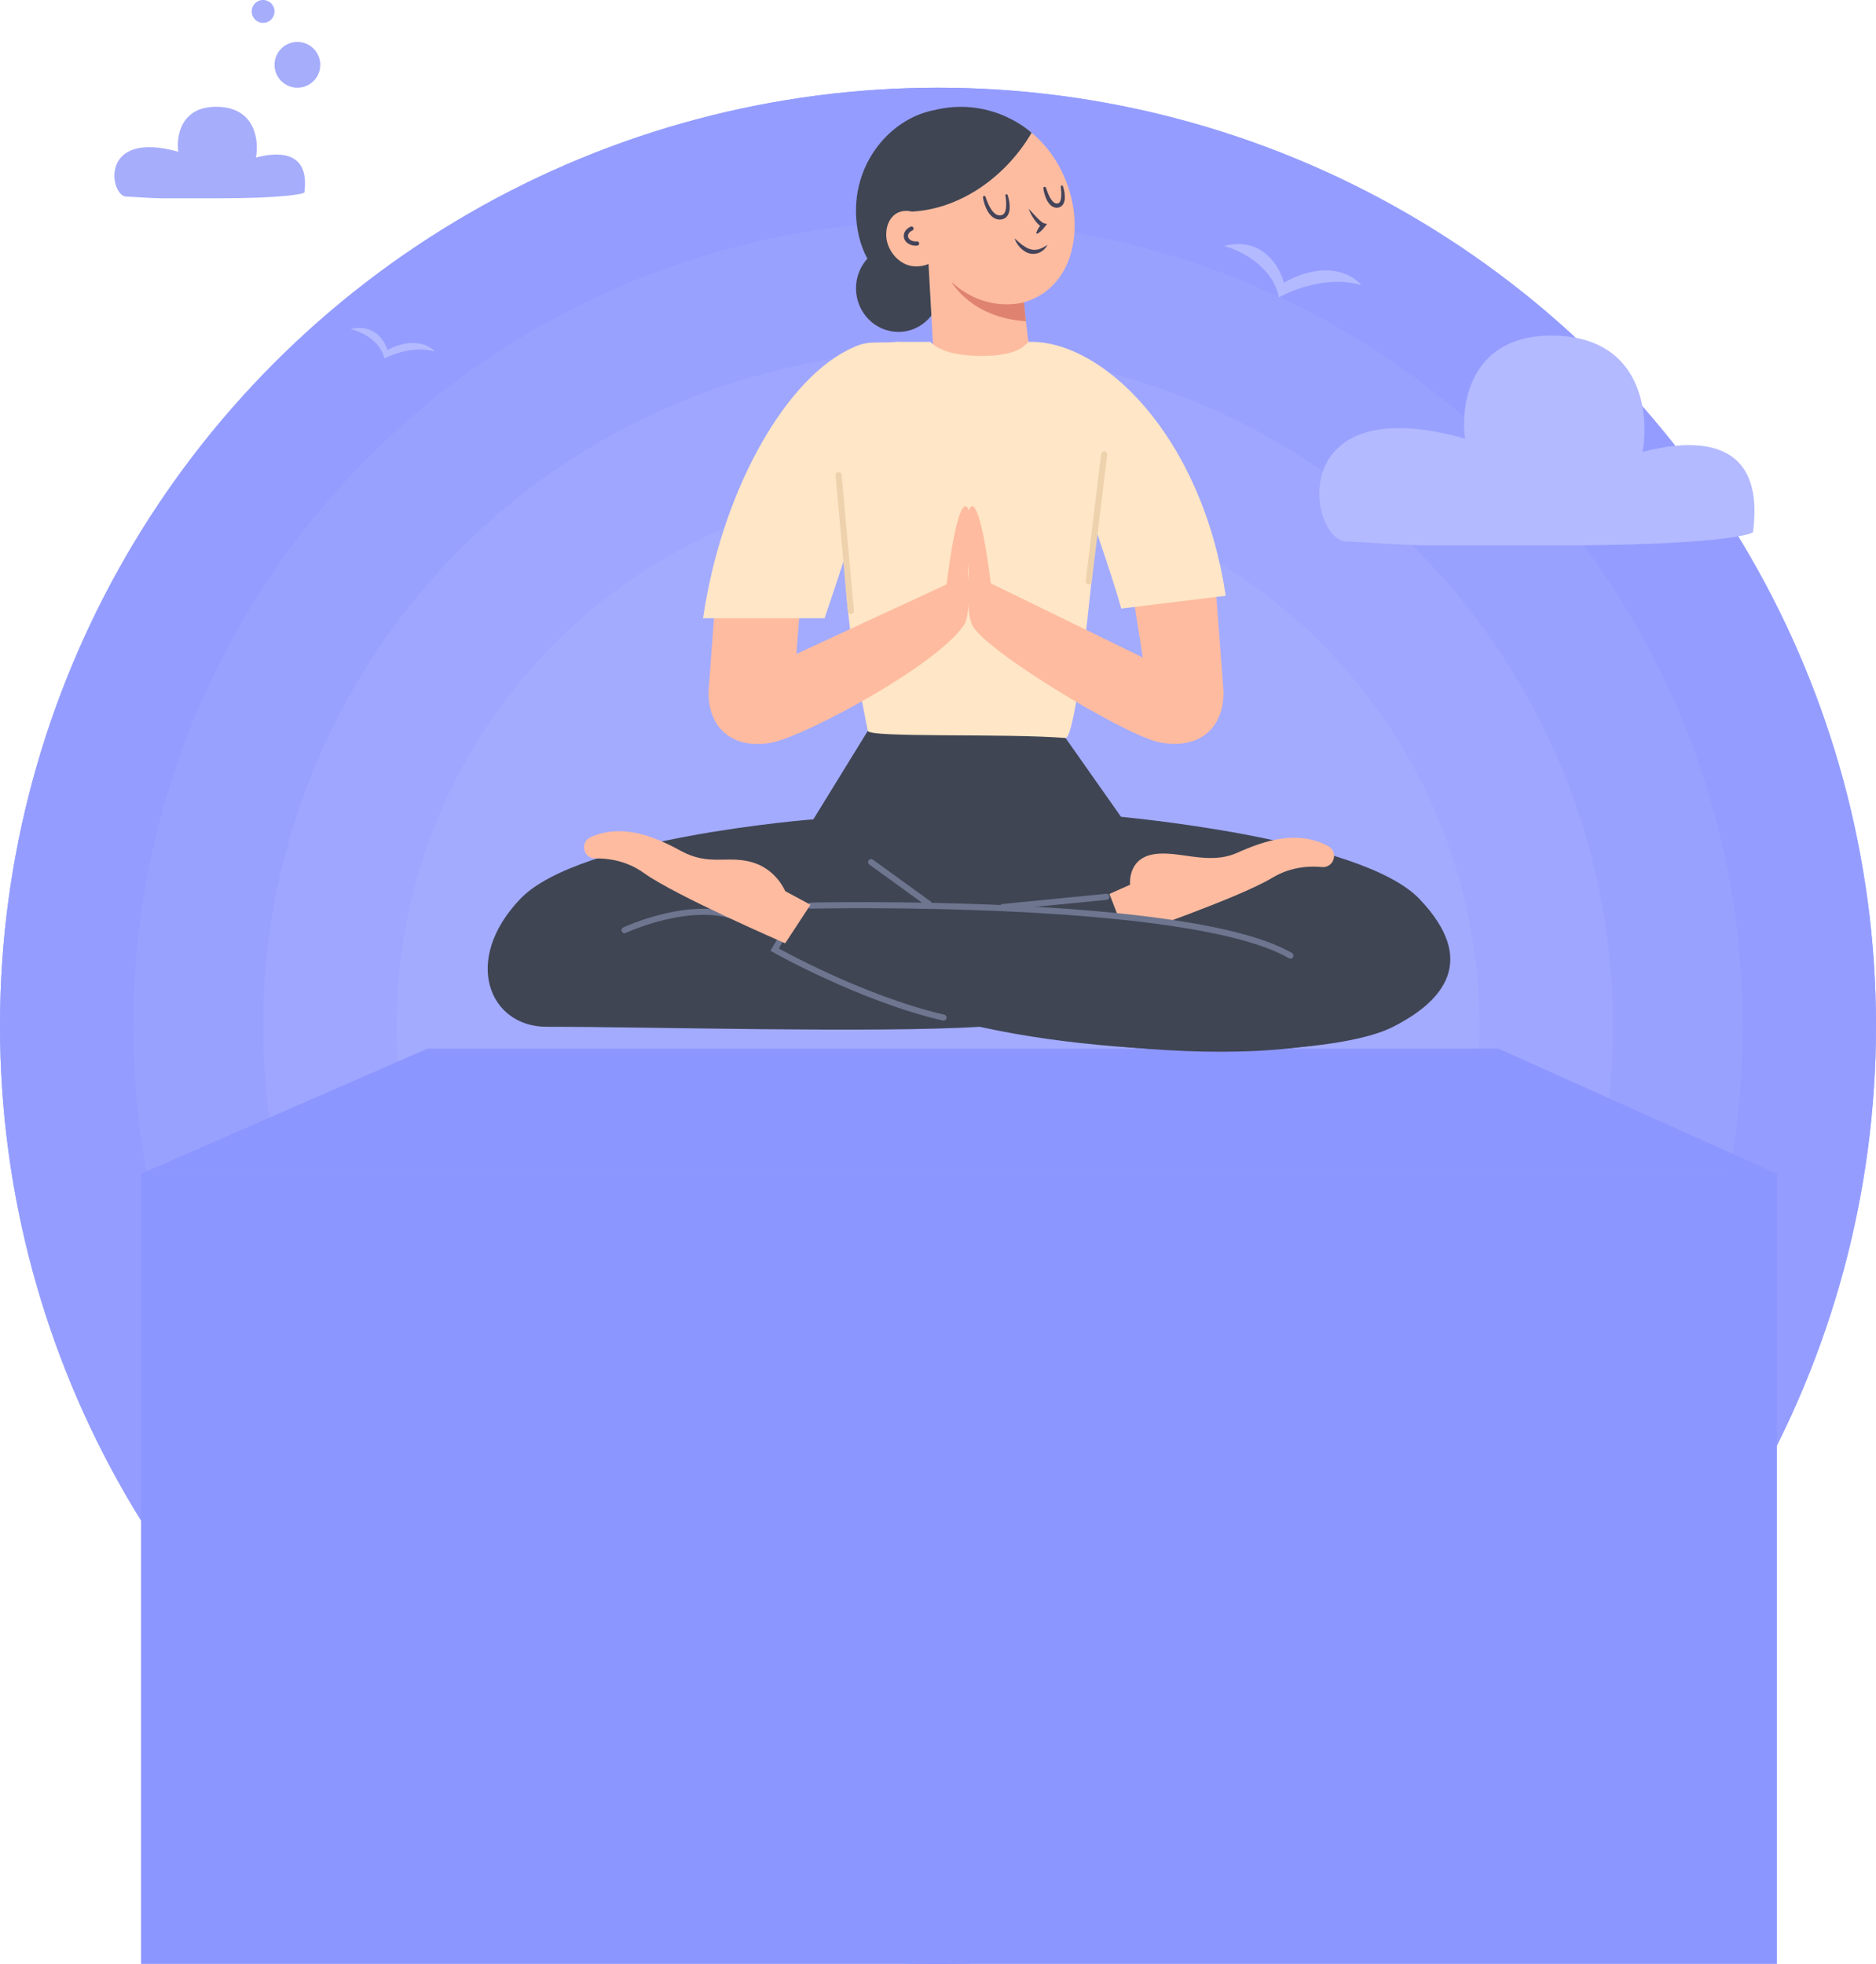 <svg width="492" height="515" viewBox="0 0 492 515" fill="none" xmlns="http://www.w3.org/2000/svg">
<circle cx="246" cy="269" r="246" fill="#9AA2FD"/>
<circle cx="246" cy="269" r="246" fill="#949DFF"/>
<circle cx="246" cy="269" r="211" fill="#9AA2FD"/>
<circle cx="246" cy="269" r="211" fill="#99A1FF"/>
<circle cx="246" cy="269" r="177" fill="#9AA2FD"/>
<circle cx="246" cy="269" r="177" fill="#9EA6FF"/>
<path d="M335.4 78C333.829 69.773 325.145 65.573 321 64.502C330.949 61.931 335.618 69.858 336.709 74.143C347.705 67.973 354.818 72.001 357 74.786C348.622 72.215 339.109 75.858 335.4 78Z" fill="#B4BAFF"/>
<path d="M100.8 94C99.84 89.299 94.533 86.899 92 86.287C98.08 84.818 100.933 89.348 101.6 91.796C108.32 88.27 112.667 90.572 114 92.163C108.88 90.694 103.067 92.776 100.8 94Z" fill="#B4BAFF"/>
<circle cx="246" cy="269" r="142" fill="#A3ABFF"/>
<rect x="37" y="308" width="429" height="207" fill="#8C96FF"/>
<path d="M384.248 115.025C336.249 101.525 343.248 142.025 353.248 142.025C357.357 142.025 365.873 143.025 376.249 143.025H407.749C447.748 143.025 459.249 140.358 459.749 139.525C463.249 113.025 442.082 115.525 430.749 118.525C432.582 108.692 430.649 88.825 408.248 88.025C385.848 87.225 382.915 105.692 384.248 115.025Z" fill="#B4BAFF"/>
<path d="M46.756 39.787C25.728 33.899 28.795 51.564 33.175 51.564C34.975 51.564 38.706 52 43.251 52H57.051C74.574 52 79.612 50.837 79.831 50.473C81.364 38.915 72.092 40.005 67.127 41.314C67.93 37.025 67.083 28.36 57.27 28.011C47.456 27.662 46.172 35.717 46.756 39.787Z" fill="#A6ADFB"/>
<circle cx="78" cy="17" r="6" fill="#A6ADFB"/>
<circle cx="3" cy="3" r="3" transform="matrix(1 0 0 -1 66 6)" fill="#A6ADFB"/>
<path d="M112.084 275L36.5 308H466.5L392.998 275H112.084Z" fill="#8C96FF"/>
<path d="M227.592 191.654L213.312 214.854L240.702 247.384H268.322L294.072 214.304L278.132 191.654H227.592Z" fill="#3F4553"/>
<path d="M213.312 214.854C213.312 214.854 151.882 219.604 136.472 235.694C121.062 251.784 128.311 269.254 143.321 269.254C170.951 269.254 229.412 270.944 257.072 269.254L258.721 231.584L213.312 214.854Z" fill="#3F4553"/>
<path d="M292.481 214.054C292.481 214.054 356.811 219.604 372.221 235.694C387.631 251.784 378.752 262.444 365.372 269.254C346.542 278.844 278.671 277.254 243.471 265.604L249.981 231.584L292.481 214.054Z" fill="#3F4553"/>
<path d="M295.311 245.654L290.961 234.414L296.381 232.004C296.381 232.004 295.631 225.354 302.261 224.074C308.891 222.794 316.791 227.074 324.491 223.624C331.591 220.444 340.281 217.514 348.391 221.914C349.591 222.564 350.151 223.994 349.741 225.294L349.711 225.394C349.301 226.704 348.021 227.514 346.651 227.374C343.791 227.084 338.691 227.144 333.651 230.194C324.961 235.474 295.311 245.654 295.311 245.654Z" fill="#FEBBA0"/>
<path d="M345.921 246.294C345.921 246.294 302.991 238.664 212.561 237.484L203.831 249.324C203.831 249.324 226.331 262.184 247.451 266.834C268.571 271.484 341.481 286.124 374.041 263.574L345.921 246.294Z" fill="#3F4553"/>
<path d="M247.451 266.844C225.801 261.844 203.151 249.024 203.151 249.024L204.501 246.734" stroke="#6E758F" stroke-width="1.593" stroke-miterlimit="10" stroke-linecap="round"/>
<path d="M212.562 237.484C212.562 237.484 311.912 235.214 338.422 250.594" stroke="#6E758F" stroke-width="1.593" stroke-miterlimit="10" stroke-linecap="round"/>
<path d="M163.792 243.924C163.792 243.924 181.932 235.424 194.332 240.994" stroke="#6E758F" stroke-width="1.593" stroke-miterlimit="10" stroke-linecap="round"/>
<path d="M205.921 247.364L212.551 237.264L205.921 233.674C205.921 233.674 203.601 227.864 197.101 226.064C190.591 224.274 185.961 227.164 178.551 223.124C171.721 219.394 163.281 215.804 154.861 219.554C153.621 220.104 152.941 221.484 153.251 222.814L153.271 222.914C153.581 224.254 154.791 225.154 156.161 225.124C159.031 225.054 164.121 225.514 168.901 228.954C177.151 234.894 205.921 247.364 205.921 247.364Z" fill="#FEBBA0"/>
<path d="M263.001 237.844L290.161 235.174" stroke="#6E758F" stroke-width="1.593" stroke-miterlimit="10" stroke-linecap="round"/>
<path d="M228.461 226.074L243.611 237.044" stroke="#6E758F" stroke-width="1.593" stroke-miterlimit="10" stroke-linecap="round"/>
<path d="M224.551 76.784C225.191 83.044 230.641 87.604 236.721 86.984C242.801 86.364 247.211 80.784 246.571 74.534C245.931 68.274 240.481 63.714 234.401 64.334C228.331 64.944 223.921 70.524 224.551 76.784Z" fill="#3F4553"/>
<path d="M247.261 81.334C247.261 81.334 227.941 78.414 224.901 60.184C222.221 44.074 233.031 31.164 244.881 28.934C244.891 28.934 273.361 72.814 247.261 81.334Z" fill="#3F4553"/>
<path d="M247.701 30.664C246.281 31.364 244.931 32.284 243.701 33.474C232.691 44.064 239.661 64.624 249.521 73.904C254.981 79.034 262.961 81.424 269.931 78.804C280.121 74.974 283.311 63.434 281.241 53.154C279.701 45.494 275.451 38.264 269.181 33.764C262.911 29.274 254.441 27.374 247.701 30.664Z" fill="#FDBCA0"/>
<path d="M245.871 67.704C243.941 69.614 240.581 70.394 238.001 69.484C235.421 68.574 233.301 66.144 232.631 63.324C232.031 60.794 232.681 57.914 234.541 56.364C236.401 54.814 239.751 54.914 241.341 56.924L245.871 67.704Z" fill="#FDBCA0"/>
<path d="M243.051 60.984L245.081 97.324C245.351 104.044 250.801 109.384 257.521 109.514C265.281 109.674 271.371 102.894 270.381 95.194L266.281 61.454L243.051 60.984Z" fill="#FDBCA0"/>
<path d="M269.041 84.234L268.531 79.254C268.531 79.254 258.531 82.324 249.521 73.894C249.521 73.904 254.711 83.374 269.041 84.234Z" fill="#DF8370"/>
<path d="M239.081 55.494C252.101 54.824 263.981 46.084 270.541 34.824C270.541 34.824 258.561 23.454 241.051 30.104C226.541 35.604 239.081 55.494 239.081 55.494Z" fill="#3F4553"/>
<path d="M240.511 63.854C239.011 64.004 237.701 63.194 237.581 62.044C237.491 61.174 238.101 60.364 239.041 59.944" stroke="#444359" stroke-width="1.114" stroke-miterlimit="10" stroke-linecap="round"/>
<path d="M271.791 61.014C272.091 60.104 272.611 59.384 273.191 58.704L273.471 59.584C272.811 59.334 272.451 58.954 272.081 58.584C271.731 58.194 271.421 57.804 271.141 57.384C270.581 56.554 270.111 55.674 269.771 54.744C270.471 55.454 271.111 56.184 271.781 56.884C272.121 57.224 272.441 57.574 272.791 57.874C273.121 58.164 273.511 58.464 273.781 58.534L274.591 58.724L274.061 59.414C273.521 60.124 272.921 60.784 272.091 61.264C271.991 61.324 271.871 61.284 271.811 61.194C271.781 61.124 271.781 61.064 271.791 61.014Z" fill="#444359"/>
<path d="M274.722 64.194C274.322 65.014 273.642 65.724 272.762 66.154C271.892 66.604 270.812 66.694 269.852 66.414C268.872 66.144 268.112 65.504 267.462 64.844C267.172 64.484 266.882 64.114 266.642 63.734C266.432 63.324 266.212 62.924 266.052 62.504C266.422 62.784 266.742 63.084 267.062 63.384L268.052 64.204C268.752 64.664 269.412 65.164 270.172 65.344C270.902 65.574 271.682 65.564 272.452 65.354C273.212 65.134 273.972 64.704 274.722 64.194Z" fill="#444359"/>
<path d="M264.251 51.124C264.641 52.284 264.861 53.484 264.781 54.774C264.731 55.404 264.581 56.094 264.111 56.704C263.631 57.324 262.821 57.594 262.111 57.574C261.381 57.564 260.661 57.244 260.171 56.794C259.661 56.344 259.261 55.824 258.961 55.274C258.361 54.164 257.981 53.004 257.791 51.784C257.761 51.594 257.891 51.414 258.081 51.374C258.261 51.344 258.421 51.454 258.471 51.614L258.481 51.634C258.821 52.714 259.271 53.804 259.851 54.744C260.431 55.654 261.221 56.494 262.151 56.464C262.611 56.484 263.041 56.364 263.301 56.034C263.591 55.714 263.731 55.194 263.811 54.664C263.961 53.594 263.861 52.414 263.681 51.284V51.264C263.651 51.104 263.771 50.944 263.931 50.924C264.061 50.904 264.201 50.994 264.251 51.124Z" fill="#444359"/>
<path d="M278.771 48.854C279.101 49.834 279.281 50.834 279.261 51.904C279.251 52.434 279.151 53.014 278.811 53.564C278.481 54.144 277.741 54.504 277.101 54.474C276.431 54.464 275.821 54.114 275.431 53.704C275.031 53.284 274.721 52.834 274.491 52.354C274.041 51.394 273.761 50.414 273.621 49.384C273.591 49.194 273.731 49.014 273.931 48.984C274.101 48.964 274.261 49.064 274.311 49.224L274.321 49.244C274.611 50.144 274.961 51.064 275.411 51.864C275.861 52.644 276.471 53.394 277.141 53.354C277.481 53.364 277.751 53.264 277.931 52.984C278.131 52.704 278.231 52.274 278.291 51.824C278.391 50.924 278.311 49.934 278.201 48.994V48.974C278.181 48.814 278.301 48.664 278.461 48.634C278.591 48.634 278.731 48.724 278.771 48.854Z" fill="#444359"/>
<path d="M289.571 100.625C289.481 94.525 269.701 89.644 269.701 89.644C268.461 91.014 266.331 93.325 257.361 93.325C248.781 93.325 245.351 91.105 244.011 89.644H235.521C233.631 89.644 231.901 90.725 231.111 92.445C214.101 129.655 223.661 171.215 227.581 191.645C227.941 193.525 263.441 192.255 279.451 193.525C282.911 193.815 289.911 122.795 289.571 100.625Z" fill="#FEE6C6"/>
<path d="M248.261 153.244C250.021 139.024 252.172 130.494 253.822 133.294C255.282 135.774 254.472 148.214 252.282 160.214C252.292 160.214 247.511 159.334 248.261 153.244Z" fill="#FEBBA0"/>
<path d="M259.881 153.244C258.121 139.024 255.971 130.494 254.321 133.294C252.861 135.774 253.671 148.214 255.861 160.214C255.851 160.214 260.631 159.334 259.881 153.244Z" fill="#FEBBA0"/>
<path d="M318.501 149.715H296.151L299.701 172.415L259.141 152.625C259.001 151.105 258.811 149.225 258.581 147.235C257.051 147.235 255.511 147.235 253.981 147.215C253.991 148.945 254.021 150.115 254.021 150.115C254.021 150.115 253.231 160.555 255.041 164.035C258.481 170.655 293.671 191.975 303.441 194.505C304.051 194.665 304.661 194.785 305.271 194.865C314.701 196.195 320.951 190.905 320.881 181.385L318.501 149.715Z" fill="#FEBBA0"/>
<path d="M249.161 147.135C248.811 149.375 248.501 151.535 248.261 153.245L208.871 171.485L210.531 149.725H188.181L185.811 181.415C185.751 190.935 192.001 196.215 201.421 194.895C202.031 194.805 202.641 194.685 203.251 194.535C213.021 192.005 245.751 174.315 252.741 163.995C254.811 160.945 253.831 150.675 253.831 150.675C253.831 150.675 253.831 149.255 253.791 147.235C252.251 147.205 250.711 147.175 249.161 147.135Z" fill="#FEBBA0"/>
<path d="M216.251 162.135C224.991 136.285 224.921 136.265 235.651 89.654C228.471 90.144 227.731 88.975 222.071 91.915C205.091 100.735 189.101 129.705 184.391 162.135H216.251Z" fill="#FEE6C6"/>
<path d="M294.071 159.584C288.931 141.274 269.701 89.654 269.701 89.654C288.931 89.004 315.171 114.074 321.451 156.234L294.071 159.584Z" fill="#FEE6C6"/>
<path d="M289.581 119.155L285.531 152.435" stroke="#EED2AD" stroke-width="1.593" stroke-miterlimit="10" stroke-linecap="round"/>
<path d="M219.932 124.615L223.152 160.215" stroke="#EED2AD" stroke-width="1.593" stroke-miterlimit="10" stroke-linecap="round"/>
</svg>
